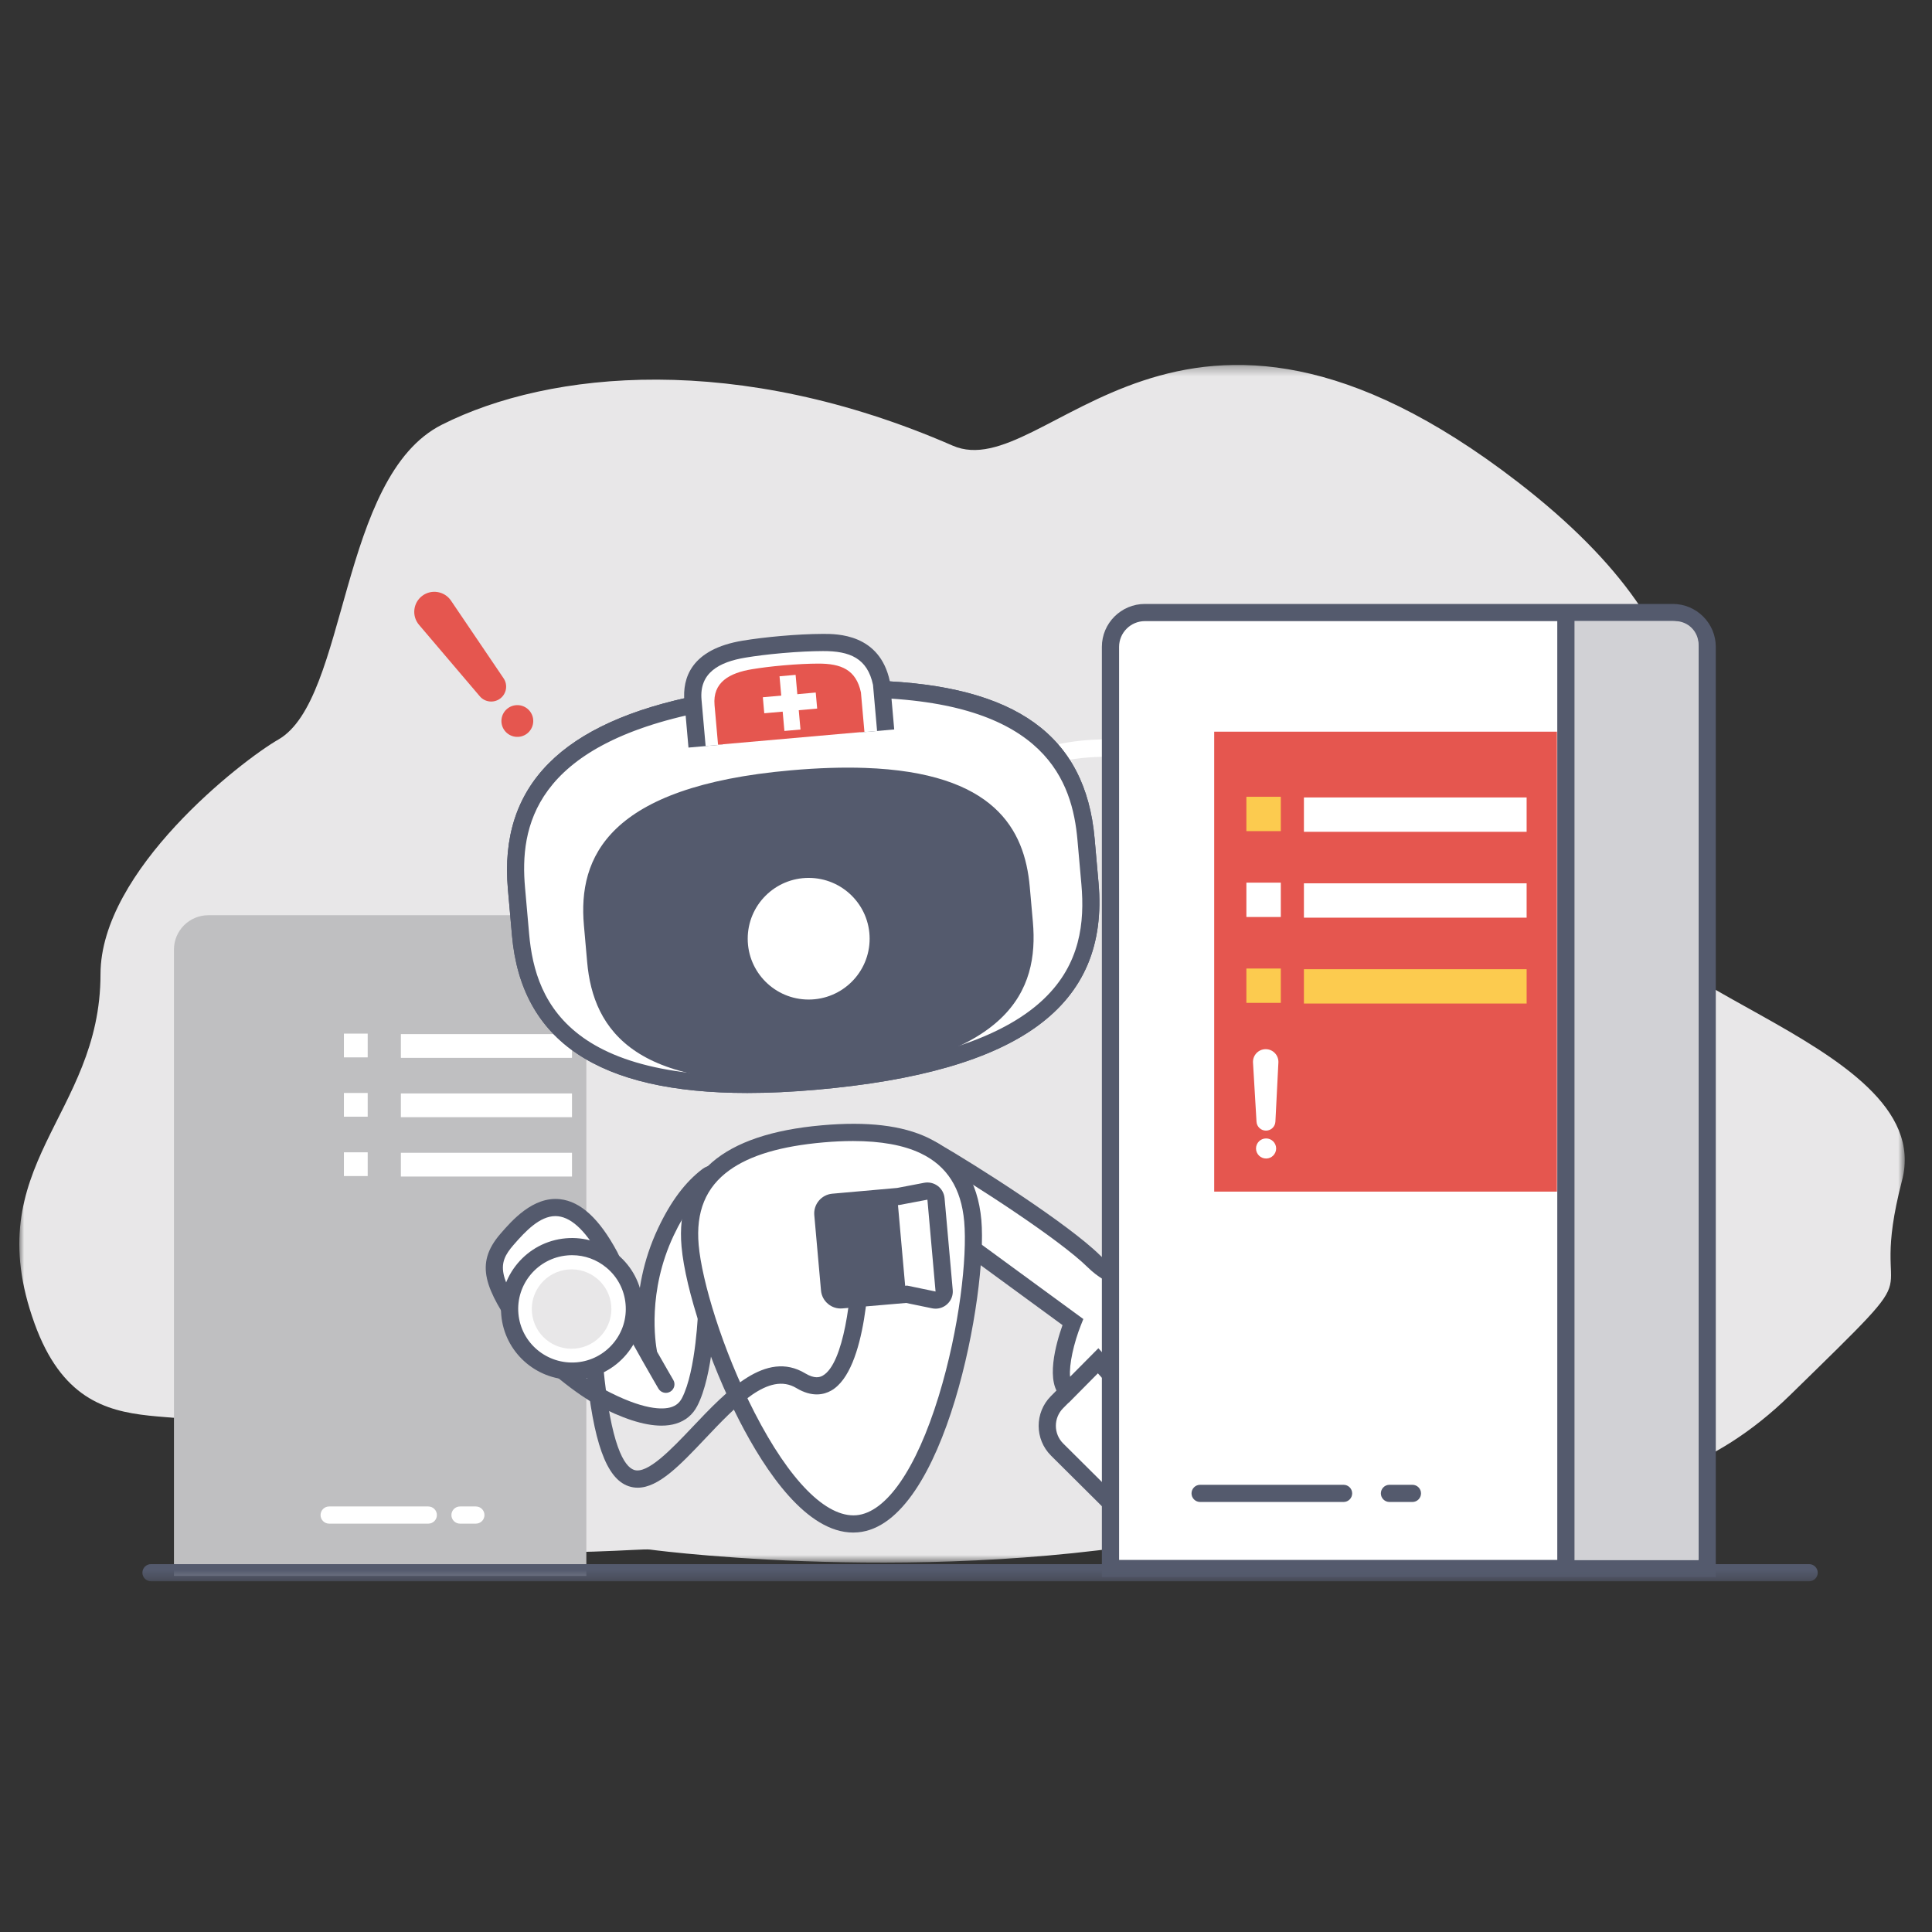 <?xml version="1.0" encoding="UTF-8"?>
<svg width="200px" height="200px" viewBox="0 0 200 200" version="1.1" xmlns="http://www.w3.org/2000/svg" xmlns:xlink="http://www.w3.org/1999/xlink">
    <rect x="0" y="0" width="200" height="200" fill="#333333" stroke="none"/>
    <!-- Generator: Sketch 52.2 (67145) - http://www.bohemiancoding.com/sketch -->
    <title>九、Emotional Design - 情感化设计</title>
    <desc>Created with Sketch.</desc>
    <defs>
        <polygon id="path-1" points="0 0.304 195.179 0.304 195.179 124.287 0 124.287"></polygon>
        <polygon id="path-3" points="0 127.695 195.179 127.695 195.179 1.777 0 1.777"></polygon>
    </defs>
    <g id="20190125" stroke="none" stroke-width="1" fill="none" fill-rule="evenodd">
        <g id="新建服务" transform="translate(-620, -226)">
            <g id="分组-4" transform="translate(620, 226)">
                <g id="服务器出错" transform="translate(2, 36)">
                    <g id="分组">
                        <g transform="translate(0, 1.473)">
                            <mask id="mask-2" fill="white">
                                <use xlink:href="#path-1"></use>
                            </mask>
                            <g id="Clip-2"></g>
                            <path d="M26.817,39.083 C34.041,34.932 33.08,11.864 43.744,6.491 C54.94,0.85 74.429,-1.029 96.614,8.657 C106.359,12.911 119.88,-14.766 155.108,12.417 C177.208,29.471 174.287,43.642 167.581,53.899 C160.872,64.157 198.771,69.818 194.901,84.714 C191.031,99.611 199.315,91.307 183.32,106.936 C167.324,122.566 150.274,115.291 124.667,120.861 C96.978,126.886 67.081,123.181 65.274,122.936 C63.467,122.69 33.9,126.242 25.331,113.455 C19.622,104.932 7.135,114.927 1.574,99.528 C-4.361,83.096 8.402,78.116 8.404,63.38 C8.406,52.632 22.967,41.297 26.817,39.083" id="Fill-1" fill="#E8E7E8" mask="url(#mask-2)"></path>
                        </g>
                        <path d="M58.698,127.138 L16.008,127.138 L16.008,62.299 C16.008,60.336 17.604,58.743 19.571,58.743 L55.135,58.743 C57.102,58.743 58.698,60.336 58.698,62.299 L58.698,127.138 Z" id="Fill-3" fill="#BFBFC1"></path>
                        <path d="M42.335,121.727 L32.073,121.727 C31.582,121.727 31.183,121.328 31.183,120.838 C31.183,120.347 31.582,119.949 32.073,119.949 L42.335,119.949 C42.827,119.949 43.226,120.347 43.226,120.838 C43.226,121.328 42.827,121.727 42.335,121.727" id="Fill-5" fill="#FFFFFF"></path>
                        <path d="M47.261,121.727 L45.62,121.727 C45.128,121.727 44.729,121.328 44.729,120.838 C44.729,120.347 45.128,119.949 45.62,119.949 L47.261,119.949 C47.753,119.949 48.152,120.347 48.152,120.838 C48.152,121.328 47.753,121.727 47.261,121.727" id="Fill-7" fill="#FFFFFF"></path>
                        <mask id="mask-4" fill="white">
                            <use xlink:href="#path-3"></use>
                        </mask>
                        <g id="Clip-10"></g>
                        <polygon id="Fill-9" fill="#FFFFFF" mask="url(#mask-4)" points="39.499 73.509 57.212 73.509 57.212 71.05 39.499 71.05"></polygon>
                        <polygon id="Fill-11" fill="#FFFFFF" mask="url(#mask-4)" points="39.499 79.651 57.212 79.651 57.212 77.194 39.499 77.194"></polygon>
                        <polygon id="Fill-12" fill="#FFFFFF" mask="url(#mask-4)" points="39.499 85.795 57.212 85.795 57.212 83.336 39.499 83.336"></polygon>
                        <path d="M65.177,104.256 C65.177,104.256 63.774,98.215 66.932,91.522 C68.437,88.331 69.982,86.684 71.27,85.714 C71.955,85.198 72.919,85.767 72.81,86.615 L71.171,99.476 C71.171,99.476 70.975,106.103 69.383,109.145 C67.58,112.597 61.396,109.301 60.05,108.581 C58.719,107.865 54.459,104.901 52.255,101.692 C48.855,96.738 48.253,94.873 50.478,92.302 C52.593,89.858 56.547,85.518 61.114,94.025 C61.919,95.524 61.873,97.836 62.297,98.812 C63.247,101.003 66.93,107.301 66.93,107.301" id="Fill-13" fill="#FFFFFF" mask="url(#mask-4)"></path>
                        <path d="M55.497,89.89 C53.886,89.89 52.416,91.426 51.153,92.885 C49.456,94.841 49.496,96.096 52.99,101.189 C55.114,104.281 59.276,107.156 60.473,107.797 C64.627,110.023 66.637,109.925 67.46,109.675 C67.984,109.513 68.344,109.214 68.595,108.734 C70.072,105.909 70.279,99.513 70.28,99.449 L71.927,86.503 C70.255,87.593 68.924,89.385 67.738,91.9 C64.999,97.705 65.845,103.022 66.017,103.924 C66.925,105.529 67.684,106.825 67.7,106.853 C67.948,107.276 67.804,107.822 67.38,108.069 C66.957,108.316 66.409,108.172 66.161,107.749 C66.093,107.632 65.345,106.354 64.452,104.775 C64.416,104.724 64.383,104.667 64.358,104.606 C63.269,102.677 61.995,100.357 61.478,99.166 C61.261,98.663 61.161,98 61.042,97.23 C60.897,96.277 60.732,95.196 60.329,94.446 C58.8,91.598 57.268,90.071 55.771,89.906 C55.68,89.895 55.588,89.89 55.497,89.89 M66.474,111.582 C64.678,111.582 62.385,110.841 59.629,109.364 C58.28,108.64 53.856,105.595 51.521,102.194 C48.279,97.472 47.053,94.898 49.806,91.721 C50.983,90.363 53.18,87.835 55.969,88.139 C58.112,88.375 60.053,90.164 61.899,93.605 C62.448,94.628 62.638,95.868 62.806,96.964 C62.895,97.556 62.987,98.167 63.114,98.46 C63.305,98.898 63.611,99.511 63.978,100.21 C64.041,97.783 64.516,94.553 66.127,91.143 C67.438,88.361 68.946,86.352 70.733,85.004 C71.33,84.56 72.13,84.508 72.777,84.882 C73.429,85.257 73.789,85.982 73.694,86.727 L72.055,99.588 C72.053,99.78 71.84,106.372 70.174,109.557 C69.701,110.46 68.965,111.072 67.985,111.372 C67.529,111.513 67.025,111.582 66.474,111.582" id="Fill-14" fill="#545A6D" mask="url(#mask-4)"></path>
                        <path d="M114.742,101.772 L107.419,109.155 C106.068,110.517 106.075,112.709 107.433,114.06 L113.727,120.318 C114.792,121.377 116.519,121.377 117.584,120.316 L127.548,110.383" id="Fill-15" fill="#FFFFFF" mask="url(#mask-4)"></path>
                        <path d="M115.654,121.999 C114.727,121.999 113.803,121.649 113.097,120.947 L106.805,114.691 C105.102,112.998 105.093,110.236 106.784,108.531 L114.109,101.148 C114.453,100.799 115.018,100.792 115.369,101.14 C115.718,101.485 115.722,102.047 115.376,102.397 L108.051,109.78 C107.049,110.79 107.055,112.428 108.062,113.43 L114.355,119.686 C115.077,120.404 116.238,120.401 116.953,119.686 L126.917,109.754 C127.266,109.407 127.829,109.407 128.177,109.754 C128.526,110.102 128.526,110.664 128.177,111.011 L118.214,120.943 C117.509,121.647 116.582,121.999 115.654,121.999" id="Fill-16" fill="#545A6D" mask="url(#mask-4)"></path>
                        <path d="M109.064,100.857 L94.696,90.339 L93.454,84.81 C93.263,83.952 93.855,82.656 94.619,83.095 C98.66,85.427 108.059,91.433 111.233,94.563 C112.086,95.406 113.111,96.034 114.255,96.393 C116.318,97.04 119.591,98.681 120.675,102.725 C121.008,103.973 121.68,107.429 119.128,108.894 C118.545,109.228 117.042,109.434 116.381,109.45 C115.344,109.475 114.438,107.76 113.661,107.07 L111.673,104.864 L108.535,108.028 C106.773,106.613 109.064,100.857 109.064,100.857" id="Fill-17" fill="#FFFFFF" mask="url(#mask-4)"></path>
                        <path d="M111.704,103.569 L114.325,106.477 C114.528,106.648 114.819,107.001 115.121,107.375 C115.435,107.762 116.021,108.616 116.36,108.562 C117.055,108.546 118.332,108.326 118.685,108.125 C120.65,106.996 120.13,104.132 119.813,102.953 C118.874,99.446 116.126,97.91 113.988,97.241 C112.716,96.843 111.579,96.153 110.606,95.195 C107.656,92.285 98.773,86.543 94.404,83.999 C94.333,84.164 94.28,84.417 94.324,84.617 L95.491,89.821 L110.147,100.546 L109.892,101.185 C109.156,103.037 108.653,105.289 108.776,106.52 L111.704,103.569 Z M116.358,110.34 C115.23,110.34 114.402,109.316 113.735,108.493 C113.5,108.201 113.281,107.922 113.071,107.734 L111.643,106.157 L108.604,109.225 L107.976,108.721 C106.104,107.218 107.349,102.98 107.992,101.174 L93.898,90.859 L92.585,85.005 C92.373,84.056 92.749,82.918 93.442,82.411 C93.927,82.054 94.536,82.024 95.064,82.324 C99.158,84.689 108.596,90.715 111.859,93.931 C112.629,94.689 113.523,95.233 114.523,95.545 C116.622,96.201 120.326,97.979 121.536,102.495 C121.957,104.07 122.609,107.921 119.572,109.666 C118.739,110.141 116.957,110.326 116.403,110.34 L116.358,110.34 Z" id="Fill-18" fill="#545A6D" mask="url(#mask-4)"></path>
                        <path d="M123.053,44.81 C122.923,44.81 122.789,44.782 122.663,44.721 C112.916,39.996 104.655,43.761 104.573,43.8 C104.126,44.006 103.597,43.818 103.389,43.374 C103.178,42.929 103.369,42.401 103.814,42.191 C104.181,42.019 112.928,38.03 123.443,43.121 C123.885,43.336 124.068,43.868 123.855,44.31 C123.7,44.625 123.384,44.81 123.053,44.81" id="Fill-19" fill="#FFFFFF" mask="url(#mask-4)"></path>
                        <polygon id="Fill-20" fill="#FFFFFF" mask="url(#mask-4)" points="33.602 73.459 36.064 73.459 36.064 71 33.602 71"></polygon>
                        <polygon id="Fill-21" fill="#FFFFFF" mask="url(#mask-4)" points="33.602 79.601 36.064 79.601 36.064 77.144 33.602 77.144"></polygon>
                        <polygon id="Fill-22" fill="#FFFFFF" mask="url(#mask-4)" points="33.602 85.745 36.064 85.745 36.064 83.286 33.602 83.286"></polygon>
                        <path d="M98.702,90.385 C99.415,98.447 94.811,121.03 86.73,121.743 C78.65,122.454 70.152,101.023 69.439,92.961 C68.727,84.898 75.079,82.088 83.159,81.377 C91.242,80.664 97.991,82.322 98.702,90.385" id="Fill-23" fill="#FFFFFF" mask="url(#mask-4)"></path>
                        <path d="M86.31,82.119 C85.344,82.119 84.321,82.165 83.238,82.261 C78.856,82.647 75.679,83.586 73.522,85.132 C71.066,86.896 70.02,89.429 70.327,92.883 C70.649,96.533 72.741,103.667 76.114,110.236 C79.721,117.257 83.516,121.12 86.652,120.857 C89.743,120.585 92.845,116.101 95.164,108.56 C97.332,101.504 98.139,94.115 97.815,90.462 C97.51,87.01 96.037,84.695 93.31,83.392 C91.539,82.544 89.191,82.119 86.31,82.119 M86.324,122.649 C81.517,122.65 77.276,116.394 74.53,111.047 C71.46,105.07 68.946,97.497 68.552,93.04 C67.896,85.619 72.784,81.397 83.081,80.49 C87.794,80.074 91.388,80.499 94.08,81.788 C97.377,83.365 99.23,86.231 99.59,90.306 C100.251,97.786 95.889,121.827 86.809,122.627 C86.646,122.642 86.486,122.649 86.324,122.649" id="Fill-24" fill="#545A6D" mask="url(#mask-4)"></path>
                        <path d="M88.641,35.357 C105.777,35.929 109.763,43.366 110.426,50.875 L110.832,55.463 C111.618,64.345 107.903,73.68 82.417,75.924 C58.204,78.057 52.675,69.655 51.89,60.775 L51.464,55.958 C50.78,48.215 53.718,40.15 70.62,36.815" id="Fill-25" fill="#FFFFFF" mask="url(#mask-4)"></path>
                        <path d="M75.358,77.145 C59.956,77.145 51.97,71.78 51.002,60.853 L50.576,56.036 C49.632,45.34 56.13,38.768 70.447,35.943 L70.791,37.687 C53.13,41.173 51.807,49.739 52.351,55.879 L52.777,60.697 C53.418,67.915 57.158,77.259 82.339,75.038 C108.134,72.766 110.641,63.424 109.945,55.541 L109.538,50.955 C109.006,44.923 106.256,36.836 88.611,36.245 L88.671,34.468 C103.177,34.955 110.37,40.142 111.313,50.798 L111.719,55.385 C112.847,68.146 103.56,74.955 82.496,76.811 C79.962,77.035 77.581,77.145 75.358,77.145" id="Fill-26" fill="#545A6D" mask="url(#mask-4)"></path>
                        <path d="M88.641,35.357 C105.777,35.929 109.763,43.366 110.426,50.875 L110.832,55.463 C111.618,64.345 107.903,73.68 82.417,75.924 C58.204,78.057 52.675,69.655 51.89,60.775 L51.464,55.958 C50.78,48.215 53.718,40.15 70.62,36.815" id="Fill-27" fill="#FFFFFF" mask="url(#mask-4)"></path>
                        <path d="M75.358,77.145 C59.956,77.145 51.97,71.78 51.002,60.853 L50.576,56.036 C49.632,45.34 56.13,38.768 70.447,35.943 L70.791,37.687 C53.13,41.173 51.807,49.739 52.351,55.879 L52.777,60.697 C53.418,67.915 57.158,77.259 82.339,75.038 C108.134,72.766 110.641,63.424 109.945,55.541 L109.538,50.955 C109.006,44.923 106.256,36.836 88.611,36.245 L88.671,34.468 C103.177,34.955 110.37,40.142 111.313,50.798 L111.719,55.385 C112.847,68.146 103.56,74.955 82.496,76.811 C79.962,77.035 77.581,77.145 75.358,77.145" id="Fill-28" fill="#545A6D" mask="url(#mask-4)"></path>
                        <path d="M71.046,41.232 L70.622,36.437 C70.376,33.664 72.418,32.528 75.189,32.073 C76.229,31.902 77.48,31.742 78.982,31.61 C80.652,31.463 82.04,31.404 83.189,31.399 C85.967,31.388 87.788,32.131 88.374,34.898 L88.795,39.669" id="Fill-29" fill="#FFFFFF" mask="url(#mask-4)"></path>
                        <path d="M69.271,41.388 L68.847,36.593 C68.637,34.22 69.517,31.203 74.898,30.318 C76.07,30.126 77.393,29.966 78.825,29.839 C80.398,29.701 81.863,29.626 83.182,29.621 C84.636,29.615 89.074,29.598 90.117,34.533 L90.149,34.743 L90.569,39.512 L87.02,39.825 L86.608,35.166 C86.298,33.795 85.705,33.176 83.253,33.176 L83.196,33.176 C81.981,33.182 80.614,33.251 79.139,33.381 C77.792,33.5 76.56,33.647 75.477,33.827 C72.225,34.362 72.329,35.516 72.396,36.28 L72.82,41.075 L69.271,41.388 Z" id="Fill-30" fill="#545A6D" mask="url(#mask-4)"></path>
                        <path d="M87.533,43.494 C85.282,43.416 82.743,43.489 79.875,43.743 C60.92,45.41 57.825,52.76 58.446,59.78 L58.783,63.597 C59.405,70.63 63.74,77.288 82.693,75.617 C102.643,73.862 105.544,66.472 104.923,59.437 L104.601,55.803 C104.075,49.855 100.95,43.961 87.533,43.494" id="Fill-31" fill="#545A6D" mask="url(#mask-4)"></path>
                        <path d="M91.906,97.086 L94.849,97.696 L94.006,88.19 L91.118,88.736 L84.315,89.344 C84.167,89.356 84.057,89.489 84.071,89.637 L84.764,97.431 C84.775,97.559 84.917,97.683 85.055,97.676 L91.906,97.086 Z M94.855,99.473 C94.733,99.473 94.612,99.461 94.489,99.436 L91.799,98.881 L85.21,99.447 C84.659,99.495 84.135,99.329 83.715,98.976 C83.294,98.625 83.036,98.131 82.989,97.585 L82.295,89.793 C82.195,88.672 83.03,87.673 84.157,87.571 L90.872,86.976 L93.668,86.442 C94.165,86.348 94.676,86.467 95.077,86.769 C95.48,87.072 95.735,87.532 95.781,88.032 L96.626,97.534 C96.677,98.097 96.464,98.64 96.038,99.018 C95.706,99.315 95.288,99.473 94.855,99.473 Z" id="Fill-32" fill="#545A6D" mask="url(#mask-4)"></path>
                        <polygon id="Fill-33" fill="#545A6D" mask="url(#mask-4)" points="91.777 97.956 84.76 98.578 83.896 88.866 90.913 88.244"></polygon>
                        <path d="M71.046,41.232 L70.622,36.437 C70.376,33.664 72.418,32.528 75.189,32.073 C76.229,31.902 77.48,31.742 78.982,31.61 C80.652,31.463 82.04,31.404 83.189,31.399 C85.967,31.388 87.788,32.131 88.374,34.898 L88.795,39.669" id="Fill-34" fill="#FFFFFF" mask="url(#mask-4)"></path>
                        <path d="M72.332,41.091 L71.97,36.997 C71.761,34.631 73.502,33.66 75.869,33.274 C76.756,33.129 77.825,32.99 79.108,32.878 C80.532,32.752 81.718,32.7 82.698,32.697 C85.068,32.688 86.624,33.322 87.124,35.685 L87.484,39.756" id="Fill-35" fill="#E5564F" mask="url(#mask-4)"></path>
                        <polygon id="Fill-36" fill="#FFFFFF" mask="url(#mask-4)" points="82.593 37.351 77.117 37.837 76.969 36.178 82.445 35.691"></polygon>
                        <polygon id="Fill-37" fill="#FFFFFF" mask="url(#mask-4)" points="79.201 39.668 78.697 34.009 80.36 33.861 80.866 39.52"></polygon>
                        <path d="M185.281,127.695 L13.633,127.695 C13.141,127.695 12.742,127.297 12.742,126.806 C12.742,126.316 13.141,125.918 13.633,125.918 L185.281,125.918 C185.772,125.918 186.171,126.316 186.171,126.806 C186.171,127.297 185.772,127.695 185.281,127.695" id="Fill-38" fill="#545A6D" mask="url(#mask-4)"></path>
                        <path d="M174.727,126.372 L112.957,126.372 L112.957,30.964 C112.957,29.002 114.553,27.409 116.52,27.409 L171.163,27.409 C173.131,27.409 174.727,29.002 174.727,30.964 L174.727,126.372 Z" id="Fill-39" fill="#FFFFFF" mask="url(#mask-4)"></path>
                        <path d="M113.848,125.484 L173.836,125.484 L173.836,30.964 C173.836,29.494 172.637,28.298 171.163,28.298 L116.52,28.298 C115.047,28.298 113.848,29.494 113.848,30.964 L113.848,125.484 Z M175.618,127.261 L112.066,127.261 L112.066,30.964 C112.066,28.513 114.063,26.52 116.52,26.52 L171.163,26.52 C173.621,26.52 175.618,28.513 175.618,30.964 L175.618,127.261 Z" id="Fill-40" fill="#545A6D" mask="url(#mask-4)"></path>
                        <path d="M173.826,125.482 L160.685,125.482 L160.685,28.298 L171.417,28.298 C172.748,28.298 173.826,29.373 173.826,30.701 L173.826,125.482 Z" id="Fill-41" fill="#D1D1D5" mask="url(#mask-4)"></path>
                        <polygon id="Fill-42" fill="#E5564F" mask="url(#mask-4)" points="123.694 87.356 159.173 87.356 159.173 39.743 123.694 39.743"></polygon>
                        <polygon id="Fill-43" fill="#545A6D" mask="url(#mask-4)" points="159.209 126.17 160.991 126.17 160.991 27.854 159.209 27.854"></polygon>
                        <path d="M137.086,119.484 L122.236,119.484 C121.745,119.484 121.346,119.085 121.346,118.595 C121.346,118.104 121.745,117.706 122.236,117.706 L137.086,117.706 C137.578,117.706 137.977,118.104 137.977,118.595 C137.977,119.085 137.578,119.484 137.086,119.484" id="Fill-44" fill="#545A6D" mask="url(#mask-4)"></path>
                        <path d="M144.213,119.484 L141.836,119.484 C141.345,119.484 140.946,119.085 140.946,118.595 C140.946,118.104 141.345,117.706 141.836,117.706 L144.213,117.706 C144.705,117.706 145.104,118.104 145.104,118.595 C145.104,119.085 144.705,119.484 144.213,119.484" id="Fill-45" fill="#545A6D" mask="url(#mask-4)"></path>
                        <polygon id="Fill-46" fill="#FCCB4F" mask="url(#mask-4)" points="127.026 50.038 130.589 50.038 130.589 46.483 127.026 46.483"></polygon>
                        <polygon id="Fill-47" fill="#FFFFFF" mask="url(#mask-4)" points="132.982 50.108 156.036 50.108 156.036 46.552 132.982 46.552"></polygon>
                        <polygon id="Fill-48" fill="#FFFFFF" mask="url(#mask-4)" points="127.026 58.927 130.589 58.927 130.589 55.372 127.026 55.372"></polygon>
                        <polygon id="Fill-49" fill="#FFFFFF" mask="url(#mask-4)" points="132.982 58.997 156.036 58.997 156.036 55.441 132.982 55.441"></polygon>
                        <polygon id="Fill-50" fill="#FCCB4F" mask="url(#mask-4)" points="127.026 67.816 130.589 67.816 130.589 64.261 127.026 64.261"></polygon>
                        <polygon id="Fill-51" fill="#FCCB4F" mask="url(#mask-4)" points="132.982 67.886 156.036 67.886 156.036 64.33 132.982 64.33"></polygon>
                        <path d="M129.056,81.042 C128.537,81.044 128.106,80.641 128.074,80.123 L127.711,74.001 C127.668,73.249 128.265,72.614 129.018,72.61 C129.772,72.607 130.374,73.236 130.339,73.988 L130.029,80.116 C130.002,80.634 129.576,81.039 129.056,81.042" id="Fill-52" fill="#FFFFFF" mask="url(#mask-4)"></path>
                        <path d="M130.107,82.886 C130.109,83.459 129.643,83.928 129.07,83.93 C128.494,83.932 128.026,83.469 128.022,82.895 C128.02,82.321 128.485,81.853 129.059,81.85 C129.635,81.848 130.103,82.312 130.107,82.886" id="Fill-53" fill="#FFFFFF" mask="url(#mask-4)"></path>
                        <path d="M49.784,36.31 C49.13,36.804 48.2,36.705 47.669,36.079 L41.376,28.681 C40.606,27.773 40.756,26.406 41.705,25.684 C42.657,24.966 44.018,25.19 44.686,26.177 L50.13,34.216 C50.591,34.895 50.438,35.814 49.784,36.31" id="Fill-54" fill="#E5564F" mask="url(#mask-4)"></path>
                        <path d="M52.867,37.645 C53.418,38.367 53.275,39.398 52.55,39.949 C51.825,40.497 50.792,40.354 50.241,39.631 C49.692,38.909 49.835,37.878 50.558,37.329 C51.283,36.781 52.317,36.921 52.867,37.645" id="Fill-55" fill="#E5564F" mask="url(#mask-4)"></path>
                        <path d="M88.024,61.176 C88.024,64.654 85.198,67.473 81.712,67.473 C78.227,67.473 75.403,64.654 75.403,61.176 C75.403,57.699 78.227,54.879 81.712,54.879 C85.198,54.879 88.024,57.699 88.024,61.176" id="Fill-56" fill="#FFFFFF" mask="url(#mask-4)"></path>
                        <path d="M64.014,118.006 C63.694,118.006 63.378,117.956 63.061,117.846 C60.761,117.058 59.407,113.277 58.667,105.585 L60.442,105.414 C61.233,113.666 62.617,115.816 63.64,116.166 C65.019,116.63 67.5,114.031 69.68,111.73 C73.239,107.972 77.28,103.711 81.359,106.171 C82.322,106.746 82.85,106.586 83.165,106.408 C85.35,105.185 86.2,98.079 86.223,93.887 L88.005,93.896 C87.998,95.112 87.828,105.834 84.037,107.958 C83.294,108.378 82.062,108.669 80.441,107.693 C77.578,105.969 74.222,109.522 70.974,112.952 C68.43,115.638 66.186,118.006 64.014,118.006" id="Fill-57" fill="#545A6D" mask="url(#mask-4)"></path>
                        <path d="M63.647,98.923 C63.964,102.468 61.338,105.598 57.785,105.915 C54.232,106.228 51.094,103.611 50.777,100.066 C50.463,96.517 53.086,93.39 56.641,93.074 C60.196,92.757 63.332,95.378 63.647,98.923" id="Fill-58" fill="#FFFFFF" mask="url(#mask-4)"></path>
                        <path d="M57.225,93.937 C57.057,93.937 56.89,93.944 56.72,93.96 C53.663,94.232 51.394,96.936 51.665,99.986 C51.936,103.037 54.637,105.288 57.707,105.028 C59.188,104.897 60.528,104.196 61.485,103.058 C62.44,101.921 62.892,100.481 62.759,99.001 C62.629,97.524 61.929,96.185 60.786,95.233 C59.776,94.388 58.525,93.937 57.225,93.937 M57.208,106.829 C53.447,106.829 50.231,103.953 49.891,100.143 C49.532,96.116 52.526,92.548 56.563,92.189 C58.502,92.02 60.423,92.61 61.93,93.869 C63.436,95.126 64.361,96.893 64.535,98.845 C64.708,100.793 64.109,102.697 62.85,104.2 C61.59,105.702 59.819,106.626 57.862,106.799 C57.643,106.818 57.426,106.829 57.208,106.829" id="Fill-59" fill="#545A6D" mask="url(#mask-4)"></path>
                        <path d="M61.274,99.148 C61.473,101.408 59.802,103.406 57.534,103.607 C55.269,103.808 53.268,102.139 53.068,99.876 C52.865,97.616 54.54,95.621 56.805,95.419 C59.071,95.218 61.072,96.889 61.274,99.148" id="Fill-60" fill="#E8E7E8" mask="url(#mask-4)"></path>
                    </g>
                </g>
            </g>
        </g>
    </g>
</svg>